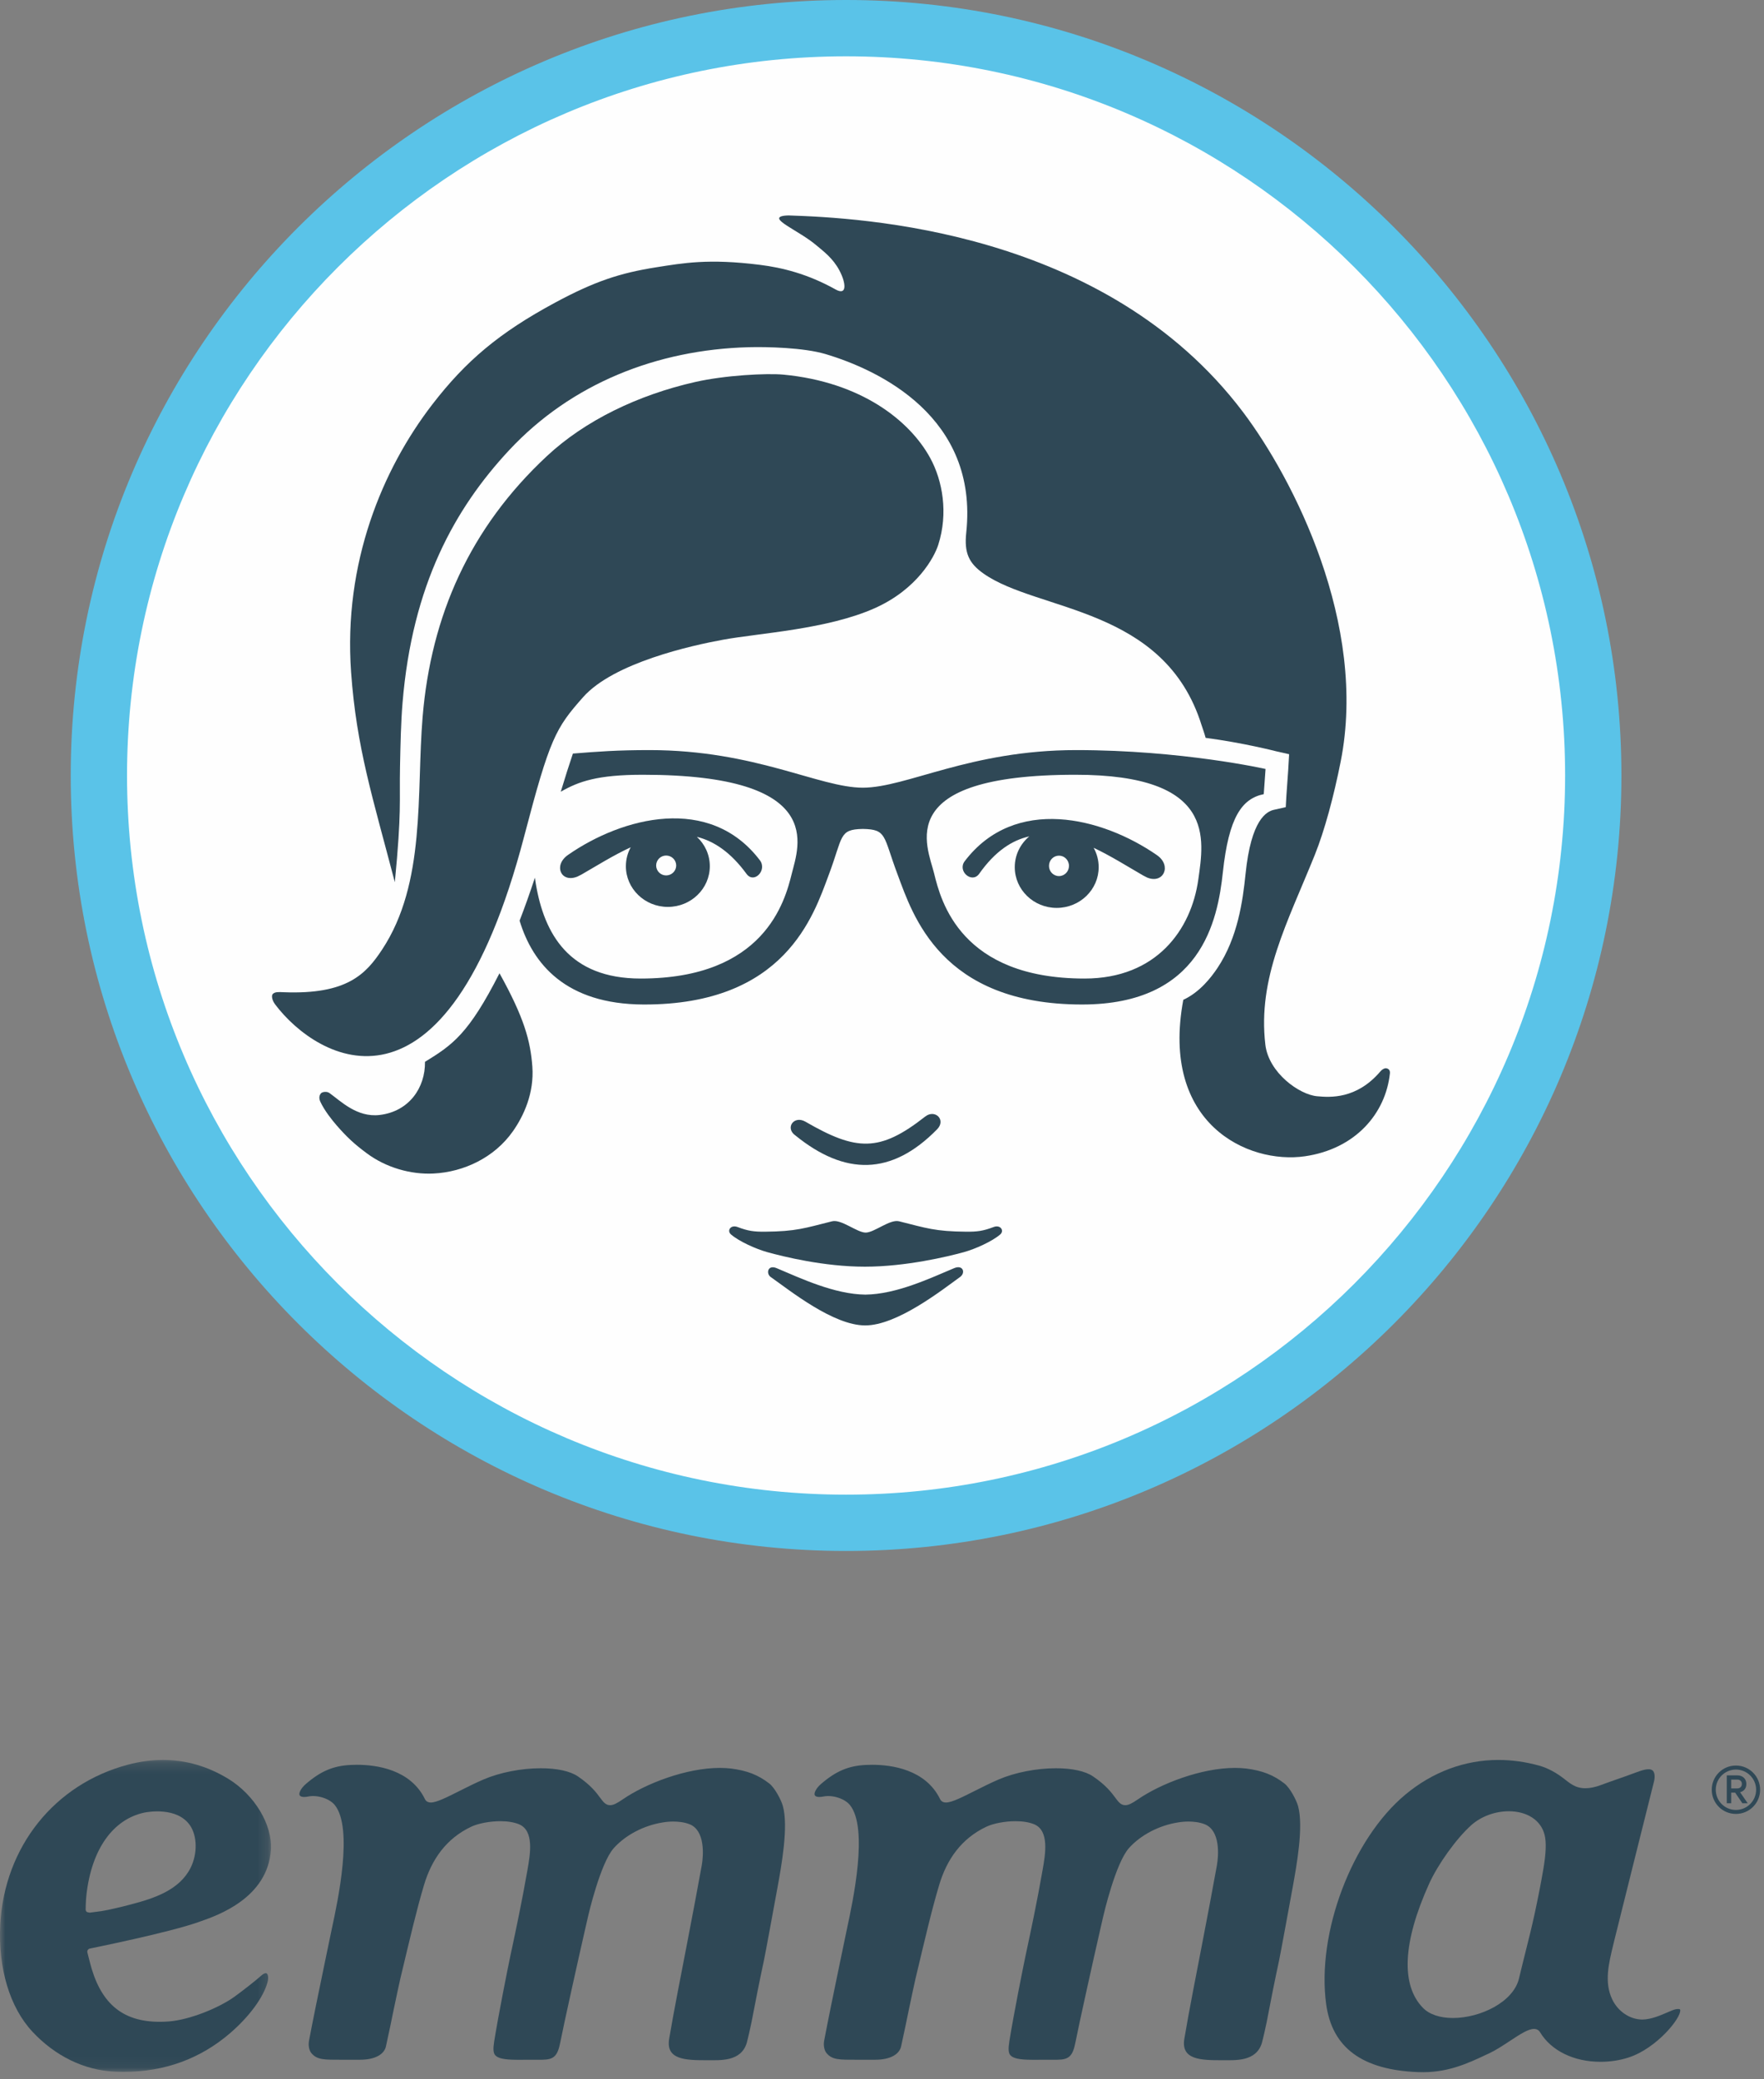 <?xml version="1.0" encoding="UTF-8" standalone="no"?>
<svg width="168px" height="198px" viewBox="0 0 168 198" version="1.1" xmlns="http://www.w3.org/2000/svg" xmlns:xlink="http://www.w3.org/1999/xlink">
    <rect x="0" y="0" width="168" height="198" fill="#808080" stroke="none"/>
    <!-- Generator: Sketch 39 (31667) - http://www.bohemiancoding.com/sketch -->
    <title>Page 1</title>
    <desc>Created with Sketch.</desc>
    <defs>
        <polygon id="path-1" points="2.81869787e-20 0.214 2.81869787e-20 29.916 25.81 29.916 25.81 0.214 0 0.214"></polygon>
    </defs>
    <g id="Page-1" stroke="none" stroke-width="1" fill="none" fill-rule="evenodd">
        <g>
            <path d="M151.739,73.844 C151.739,113.147 119.878,145.009 80.578,145.009 C41.276,145.009 9.417,113.147 9.417,73.844 C9.417,34.542 41.276,2.682 80.578,2.682 C119.878,2.682 151.739,34.542 151.739,73.844" id="Fill-1" fill="#FEFEFE"></path>
            <path d="M80.578,5.363 C42.818,5.363 12.098,36.083 12.098,73.843 C12.098,111.605 42.818,142.328 80.578,142.328 C118.339,142.328 149.058,111.605 149.058,73.843 C149.058,36.083 118.339,5.363 80.578,5.363 M80.578,147.69 C39.862,147.69 6.736,114.563 6.736,73.843 C6.736,33.127 39.862,-2.36449515e-14 80.578,-2.36449515e-14 C121.295,-2.36449515e-14 154.421,33.127 154.421,73.843 C154.421,114.563 121.295,147.69 80.578,147.69" id="Fill-3" fill="#5AC3E8"></path>
            <path d="M103.295,93.182 C91.51,93.182 89.609,85.822 88.966,83.182 C88.325,80.563 84.851,73.775 102.425,73.775 C115.862,73.775 114.656,79.922 114.125,83.744 C113.457,88.537 110.132,93.182 103.295,93.182 M116.463,83.059 C117.025,77.841 118.261,76.053 120.357,75.623 L120.528,73.224 C120.528,73.224 112.572,71.427 102.492,71.427 C92.406,71.427 86.328,75.007 82.173,75.007 C78.016,75.007 71.937,71.427 61.854,71.427 C58.815,71.427 56.964,71.565 54.562,71.758 C54.193,72.851 53.809,74.053 53.406,75.393 C55.111,74.41 56.903,73.775 61.221,73.775 C78.794,73.775 76.056,80.58 75.406,83.196 C74.759,85.822 72.805,93.182 61.016,93.182 C54.19,93.182 51.829,88.924 51.029,84.152 C51,83.964 50.977,83.772 50.944,83.577 C50.464,85.029 49.982,86.387 49.486,87.671 C50.728,91.775 53.877,95.63 61.294,95.653 C74.765,95.693 77.484,87.172 78.924,83.321 C80.309,79.649 79.86,78.978 82.173,78.934 C84.483,78.978 84.1,79.584 85.479,83.258 C86.922,87.11 89.578,95.653 103.055,95.653 C114.398,95.653 115.968,87.673 116.463,83.059" id="Fill-5" fill="#2F4856"></path>
            <path d="M47.571,92.678 C44.633,98.455 43.106,99.496 40.475,101.112 C40.511,103.562 38.974,105.839 36.155,106.173 C34.001,106.426 32.462,104.863 31.387,104.091 C31.125,103.899 30.729,103.974 30.596,104.085 C30.497,104.175 30.305,104.456 30.5,104.891 C30.895,105.756 31.638,106.675 32.05,107.151 C33.02,108.269 33.752,108.948 34.936,109.824 C36.768,111.187 39.125,111.855 41.276,111.749 C44.173,111.608 47.088,110.228 48.846,107.727 C49.884,106.252 50.879,104.091 50.7,101.582 C50.523,99.096 49.897,96.867 47.571,92.678" id="Fill-7" fill="#2F4856"></path>
            <path d="M88.594,43.619 C86.654,40.056 82.014,36.372 74.597,35.673 C73.022,35.527 69.057,35.728 66.201,36.377 C60.765,37.609 55.715,40.045 52.09,43.427 C44.733,50.279 41.052,58.643 40.25,68.262 C39.644,75.581 40.589,84.083 36.384,90.433 C34.85,92.753 33.056,94.713 27.05,94.485 C26.525,94.46 26.177,94.438 25.974,94.658 C25.854,94.788 25.875,95.208 26.21,95.653 C30.206,100.945 42.446,108.212 49.921,79.643 C52.372,70.278 52.91,69.351 55.532,66.389 C58.449,63.092 65.938,61.452 68.828,60.923 C72.331,60.279 78.779,59.942 83.331,57.904 C87.364,56.095 88.98,53.059 89.356,51.884 C90.322,48.873 89.773,45.778 88.594,43.619" id="Fill-9" fill="#2F4856"></path>
            <path d="M132.036,101.728 C131.888,101.701 131.659,101.796 131.447,102.047 C129.174,104.695 126.649,104.497 125.456,104.391 C123.741,104.245 120.827,102.151 120.51,99.481 C119.758,93.104 122.621,87.851 125.209,81.432 C126.163,79.062 127.034,75.793 127.682,72.53 C130.287,59.42 123.149,45.55 118.374,39.228 C105.233,21.828 81.876,20.743 75.104,20.515 C74.976,20.515 74.791,20.528 74.69,20.542 C73.02,20.773 76.079,21.934 77.756,23.366 C78.41,23.919 79.317,24.574 79.941,25.747 C80.565,26.916 80.713,28.196 79.585,27.566 C76.912,26.072 74.473,25.483 72.381,25.221 C67.481,24.605 65.061,25.049 62.486,25.455 C59.063,25.995 56.644,26.782 52.853,28.825 C47.564,31.675 44.375,34.357 41.175,38.509 C36.424,44.679 32.695,53.585 33.437,64.004 C33.95,71.204 35.499,75.952 37.603,84.007 C38.26,77.195 38.03,76.37 38.097,73.002 C38.141,70.849 38.182,68.814 38.337,66.931 C39.261,55.719 43.307,48.431 48.489,42.869 C54.418,36.515 62.561,33.301 71.283,33.063 C73.053,33.015 76.537,33.101 78.6,33.71 C83.736,35.237 93.198,39.718 92.024,50.717 C91.817,52.64 92.261,53.626 93.67,54.618 C98.834,58.264 110.93,57.731 114.451,69.101 C114.453,69.111 114.456,69.114 114.46,69.124 C114.515,69.281 114.566,69.438 114.62,69.602 C114.743,69.979 114.719,69.903 114.822,70.262 C118.378,70.731 121.402,71.506 121.574,71.549 L122.773,71.82 L122.687,73.326 L122.517,75.723 L122.452,76.861 L121.367,77.105 C120.619,77.254 119.153,78.039 118.625,83.212 C118.36,85.79 117.884,89.266 115.96,92.159 C115.345,93.078 114.274,94.472 112.695,95.207 C110.494,107.022 118.852,110.887 124.273,110.106 C129.078,109.411 131.968,106.046 132.374,102.199 C132.402,101.898 132.23,101.763 132.036,101.728" id="Fill-11" fill="#2F4856"></path>
            <path d="M63.439,83.362 C62.92,83.362 62.49,82.937 62.49,82.417 C62.49,81.892 62.92,81.468 63.439,81.468 C63.971,81.468 64.4,81.892 64.4,82.417 C64.4,82.937 63.971,83.362 63.439,83.362 M71.099,83.217 C71.809,84.185 73.09,82.87 72.368,81.917 C67.594,75.638 59.289,77.8 54.101,81.406 C52.663,82.406 53.433,84.108 54.987,83.474 L55.369,83.284 C56.807,82.458 58.398,81.451 60.067,80.683 C59.774,81.219 59.608,81.837 59.608,82.484 C59.608,84.625 61.402,86.36 63.605,86.36 C65.811,86.36 67.601,84.625 67.601,82.484 C67.601,81.387 67.128,80.388 66.368,79.688 C67.992,80.089 69.592,81.153 71.099,83.217" id="Fill-13" fill="#2F4856"></path>
            <path d="M100.858,83.424 C100.326,83.424 99.904,82.99 99.904,82.454 C99.904,81.913 100.326,81.479 100.858,81.479 C101.381,81.479 101.807,81.913 101.807,82.454 C101.807,82.99 101.381,83.424 100.858,83.424 M110.187,81.432 C104.976,77.82 96.655,75.724 91.877,82.007 C91.155,82.961 92.574,84.178 93.263,83.196 C94.768,81.062 96.382,80.01 98.029,79.643 C97.184,80.351 96.644,81.401 96.644,82.574 C96.644,84.717 98.435,86.454 100.637,86.454 C102.848,86.454 104.637,84.717 104.637,82.574 C104.637,81.906 104.46,81.28 104.157,80.731 C105.83,81.521 107.435,82.542 108.88,83.373 L109.257,83.566 C110.809,84.199 111.627,82.43 110.187,81.432" id="Fill-15" fill="#2F4856"></path>
            <path d="M89.251,107.534 C90.131,106.632 89.047,105.594 88.114,106.323 C83.77,109.74 81.555,109.617 76.708,106.812 C75.6,106.175 74.739,107.426 75.762,108.131 C80.469,111.944 84.898,111.979 89.251,107.534" id="Fill-17" fill="#2F4856"></path>
            <path d="M90.858,120.765 C88.593,121.718 85.364,123.247 82.416,123.28 C79.471,123.247 76.238,121.718 73.971,120.762 C73.114,120.4 72.951,121.259 73.38,121.588 C75.227,122.886 79.355,126.212 82.399,126.212 C85.421,126.212 89.647,122.895 91.452,121.588 C91.98,121.188 91.716,120.4 90.858,120.765" id="Fill-19" fill="#2F4856"></path>
            <path d="M94.633,116.842 C93.618,117.228 93.052,117.295 92.027,117.288 C89.044,117.262 88.245,116.951 85.626,116.297 C84.744,116.08 83.28,117.365 82.445,117.374 C81.611,117.365 80.131,116.08 79.248,116.297 C76.631,116.951 75.829,117.262 72.844,117.288 C71.823,117.295 71.256,117.228 70.243,116.842 C69.585,116.593 69.204,117.194 69.62,117.55 C70.379,118.208 71.992,118.937 73.103,119.243 C74.58,119.647 78.431,120.619 82.376,120.619 C86.29,120.618 90.305,119.644 91.769,119.243 C92.885,118.937 94.494,118.208 95.26,117.55 C95.669,117.194 95.288,116.593 94.633,116.842" id="Fill-21" fill="#2F4856"></path>
            <g id="Group-25" transform="translate(0, 167.375)">
                <mask id="mask-2" fill="white">
                    <use xlink:href="#path-1"></use>
                </mask>
                <g id="Clip-24"></g>
                <path d="M8.233,13.051 C8.733,8.639 10.813,5.857 13.737,5.23 C14.07,5.159 16.862,4.661 18.091,6.438 C18.791,7.452 18.818,9.154 18.152,10.486 C17.091,12.611 14.658,13.403 12.458,13.975 C11.817,14.144 10.374,14.504 9.676,14.608 C9.121,14.692 8.493,14.757 8.493,14.757 C8.484,14.757 8.671,14.759 8.66,14.759 C8.583,14.759 8.311,14.73 8.255,14.678 C8.191,14.62 8.154,14.536 8.155,14.448 C8.155,14.417 8.163,13.652 8.233,13.051 M0.026,15.876 C-0.189,20.058 0.93,23.785 3.099,26.103 C5.26,28.416 8.029,29.762 10.898,29.894 C11.163,29.906 11.466,29.918 11.8,29.915 C15.683,29.915 19.097,28.666 21.944,26.205 C23.755,24.635 25.075,22.838 25.474,21.398 C25.588,20.976 25.529,20.697 25.442,20.584 C25.408,20.54 25.372,20.521 25.318,20.521 C25.258,20.521 25.094,20.547 24.832,20.793 C24.451,21.147 23.09,22.212 22.35,22.747 C20.911,23.795 18.081,24.975 16.022,25.121 C11.994,25.4 9.819,23.677 8.735,20.116 C8.588,19.625 8.334,18.589 8.324,18.546 C8.304,18.464 8.318,18.38 8.362,18.31 C8.407,18.24 8.478,18.19 8.557,18.174 C8.629,18.158 16.071,16.666 18.936,15.643 L19.14,15.57 C20.709,15.022 25.492,13.357 25.799,8.787 C25.961,6.387 24.242,3.531 21.715,1.996 C19.77,0.814 17.688,0.214 15.522,0.214 C14.435,0.214 13.311,0.367 12.18,0.667 C5.194,2.516 0.423,8.485 0.026,15.876" id="Fill-23" fill="#2F4856" mask="url(#mask-2)"></path>
            </g>
            <path d="M71.113,194.552 C71.201,194.264 71.522,192.837 71.573,192.559 C71.858,191.033 72.445,188.098 72.742,186.745 C72.879,186.126 73.786,181.167 74.022,179.872 L74.041,179.776 C74.436,177.594 75.1,173.94 74.56,171.981 C74.401,171.399 73.788,170.241 73.272,169.838 C72.221,169.019 71.165,168.606 69.622,168.408 C69.288,168.369 68.927,168.348 68.555,168.348 C65.34,168.348 61.472,169.853 59.315,171.339 C58.723,171.747 58.396,171.897 58.105,171.897 C57.681,171.897 57.451,171.585 57.156,171.189 C56.803,170.709 56.265,169.986 55.036,169.155 C54.301,168.655 53.048,168.381 51.507,168.381 C49.654,168.381 47.613,168.779 46.052,169.448 C45.271,169.782 44.465,170.189 43.756,170.545 C42.539,171.157 41.579,171.642 41.033,171.642 C40.678,171.642 40.531,171.447 40.476,171.332 C39.095,168.477 35.822,168.051 33.995,168.051 C33.798,168.051 33.601,168.056 33.406,168.066 C31.743,168.145 30.54,168.655 29.113,169.892 C28.631,170.31 28.425,170.791 28.543,170.961 C28.568,170.999 28.648,171.115 28.974,171.115 C29.089,171.115 29.224,171.1 29.372,171.069 C30.241,170.9 31.391,171.273 31.882,171.882 C33.662,174.086 32.177,180.997 31.616,183.599 C31.616,183.599 31.159,185.792 30.938,186.862 C30.392,189.486 29.761,192.554 29.43,194.328 C29.347,194.756 29.439,195.234 29.639,195.485 C30.187,196.172 30.92,196.135 32.505,196.138 L34.272,196.138 C35.745,196.138 36.597,195.611 36.757,194.86 C37.052,193.5 37.289,192.402 37.48,191.43 C37.656,190.543 38.12,188.444 38.12,188.444 C39.099,184.347 39.668,181.896 40.379,179.511 C41.113,177.047 42.504,175.069 44.883,173.945 C45.544,173.632 46.658,173.422 47.657,173.422 C48.358,173.422 48.972,173.525 49.434,173.717 C50.888,174.323 50.498,176.555 50.24,178.034 L50.22,178.146 C49.707,181.086 49.082,184.018 48.746,185.593 L48.644,186.06 C48.365,187.381 47.453,191.951 47.059,194.433 C46.952,195.116 46.983,195.494 47.157,195.698 C47.404,195.988 47.969,196.142 49.276,196.142 C50.033,196.142 51.281,196.142 51.637,196.138 C52.742,196.123 53.105,195.806 53.367,194.449 C53.676,192.859 55.059,186.621 55.772,183.511 L56.023,182.421 C56.033,182.371 57.176,177.412 58.459,175.982 C59.574,174.738 61.319,173.824 63.126,173.54 C63.44,173.486 63.786,173.456 64.123,173.456 C64.542,173.456 65.153,173.502 65.692,173.719 C67.15,174.315 67.011,176.64 66.831,177.647 C66.411,179.981 65.92,182.535 65.447,185.005 C64.92,187.754 64.175,191.501 63.73,194.14 C63.396,196.138 65.267,196.188 67.361,196.184 C68.574,196.179 70.56,196.341 71.113,194.552" id="Fill-26" fill="#2F4856"></path>
            <path d="M120.175,194.552 C120.264,194.264 120.584,192.837 120.635,192.559 C120.92,191.033 121.507,188.098 121.805,186.745 C121.941,186.126 122.848,181.167 123.084,179.872 L123.103,179.776 C123.496,177.594 124.163,173.94 123.625,171.981 C123.462,171.399 122.85,170.241 122.333,169.838 C121.284,169.019 120.227,168.606 118.686,168.408 C118.349,168.369 117.988,168.348 117.616,168.348 C114.403,168.348 110.533,169.853 108.376,171.339 C107.786,171.747 107.458,171.897 107.167,171.897 C106.746,171.897 106.513,171.585 106.221,171.189 C105.863,170.709 105.327,169.986 104.096,169.155 C103.363,168.655 102.11,168.381 100.569,168.381 C98.716,168.381 96.675,168.779 95.113,169.448 C94.334,169.782 93.528,170.189 92.817,170.545 C91.601,171.157 90.643,171.642 90.095,171.642 C89.742,171.642 89.594,171.447 89.538,171.332 C88.156,168.477 84.887,168.051 83.058,168.051 C82.86,168.051 82.664,168.056 82.467,168.066 C80.805,168.145 79.603,168.655 78.175,169.892 C77.695,170.31 77.487,170.791 77.605,170.961 C77.63,170.999 77.71,171.115 78.036,171.115 C78.151,171.115 78.285,171.1 78.436,171.069 C79.303,170.9 80.452,171.273 80.945,171.882 C82.724,174.086 81.237,180.997 80.678,183.599 C80.678,183.599 80.221,185.792 79.999,186.862 C79.453,189.486 78.823,192.554 78.491,194.328 C78.41,194.756 78.501,195.234 78.701,195.485 C79.249,196.172 79.985,196.135 81.568,196.138 L83.334,196.138 C84.807,196.138 85.659,195.611 85.821,194.86 C86.113,193.5 86.352,192.402 86.545,191.43 C86.721,190.543 87.185,188.444 87.185,188.444 C88.161,184.347 88.729,181.896 89.441,179.511 C90.175,177.047 91.566,175.069 93.945,173.945 C94.608,173.632 95.722,173.422 96.721,173.422 C97.42,173.422 98.034,173.525 98.496,173.717 C99.95,174.323 99.56,176.555 99.301,178.034 L99.281,178.146 C98.769,181.086 98.145,184.018 97.807,185.593 L97.707,186.06 C97.427,187.381 96.514,191.951 96.121,194.433 C96.014,195.116 96.043,195.494 96.22,195.698 C96.465,195.988 97.031,196.142 98.337,196.142 C99.095,196.142 100.344,196.142 100.7,196.138 C101.805,196.123 102.169,195.806 102.43,194.449 C102.739,192.859 104.121,186.621 104.835,183.511 L105.086,182.421 C105.097,182.371 106.24,177.412 107.521,175.982 C108.635,174.738 110.38,173.824 112.19,173.54 C112.503,173.486 112.847,173.456 113.186,173.456 C113.605,173.456 114.216,173.502 114.753,173.719 C116.214,174.315 116.072,176.64 115.892,177.647 C115.473,179.981 114.984,182.535 114.509,185.005 C113.982,187.754 113.235,191.501 112.795,194.14 C112.459,196.138 114.328,196.188 116.425,196.184 C117.636,196.179 119.623,196.341 120.175,194.552" id="Fill-28" fill="#2F4856"></path>
            <path d="M146.987,177.975 C146.789,179.154 146.459,180.838 146.171,182.17 C145.881,183.509 145.59,184.669 145.282,185.895 C145.081,186.696 144.877,187.51 144.67,188.385 C144.142,190.644 140.987,192.162 138.375,192.162 L138.373,192.162 C137.141,192.162 136.128,191.822 135.523,191.201 C133.394,189.026 133.595,184.939 136.104,179.383 C136.955,177.506 138.717,175.053 140.121,173.8 C141.048,172.971 142.383,172.475 143.687,172.475 C145.457,172.475 146.768,173.343 147.107,174.736 C147.281,175.439 147.24,176.469 146.987,177.975 M152.437,196.334 C153.369,196.334 154.298,196.189 155.127,195.916 C157.81,195.03 160.137,192.124 160.02,191.395 C160.015,191.359 160.005,191.306 159.82,191.306 C159.753,191.306 159.678,191.314 159.595,191.33 C159.416,191.362 159.113,191.492 158.791,191.631 C158.113,191.926 157.267,192.292 156.426,192.31 L156.425,192.31 C155.226,192.31 154.093,191.538 153.546,190.391 C152.773,188.768 153.199,187.013 153.653,185.152 L153.73,184.831 C154.011,183.669 157.501,169.736 157.517,169.671 C157.64,169.2 157.589,168.759 157.397,168.597 C157.085,168.33 156.414,168.552 155.767,168.796 C155.163,169.024 154.608,169.22 154.055,169.41 C153.529,169.596 153.004,169.779 152.468,169.979 C151.924,170.183 151.441,170.283 150.994,170.283 C150,170.283 149.531,169.815 148.843,169.294 C148.261,168.854 147.478,168.377 146.571,168.126 C145.281,167.77 143.979,167.59 142.705,167.59 C139.503,167.59 136.441,168.728 133.853,170.88 C128.76,175.118 125.37,184.08 126.303,190.858 C126.874,194.997 129.737,197.108 135.059,197.316 C137.786,197.424 139.735,196.511 141.606,195.629 L141.845,195.518 C142.45,195.234 143.121,194.793 143.768,194.369 C144.757,193.718 145.539,193.203 146.091,193.203 C146.346,193.203 146.553,193.313 146.672,193.517 C147.734,195.282 149.887,196.334 152.437,196.334" id="Fill-30" fill="#2F4856"></path>
            <path d="M165.324,168.506 C164.264,168.506 163.406,169.364 163.406,170.427 C163.406,171.489 164.264,172.35 165.324,172.35 C166.386,172.35 167.25,171.489 167.25,170.427 C167.25,169.364 166.386,168.506 165.324,168.506 M165.324,172.73 C164.046,172.73 163.024,171.701 163.024,170.427 C163.024,169.152 164.046,168.123 165.324,168.123 C166.601,168.123 167.631,169.152 167.631,170.427 C167.631,171.701 166.601,172.73 165.324,172.73" id="Fill-32" fill="#2F4856"></path>
            <path d="M164.876,169.46 L165.455,169.46 C165.722,169.46 165.892,169.624 165.892,169.878 C165.892,170.131 165.717,170.301 165.455,170.301 L164.876,170.301 L164.876,169.46 Z M165.723,170.662 C166.043,170.585 166.321,170.332 166.321,169.878 C166.321,169.397 165.973,169.059 165.473,169.059 L164.456,169.059 L164.456,171.712 L164.876,171.712 L164.876,170.702 L165.253,170.702 L165.938,171.712 L166.445,171.712 L165.723,170.662 Z" id="Fill-34" fill="#2F4856"></path>
        </g>
    </g>
</svg>